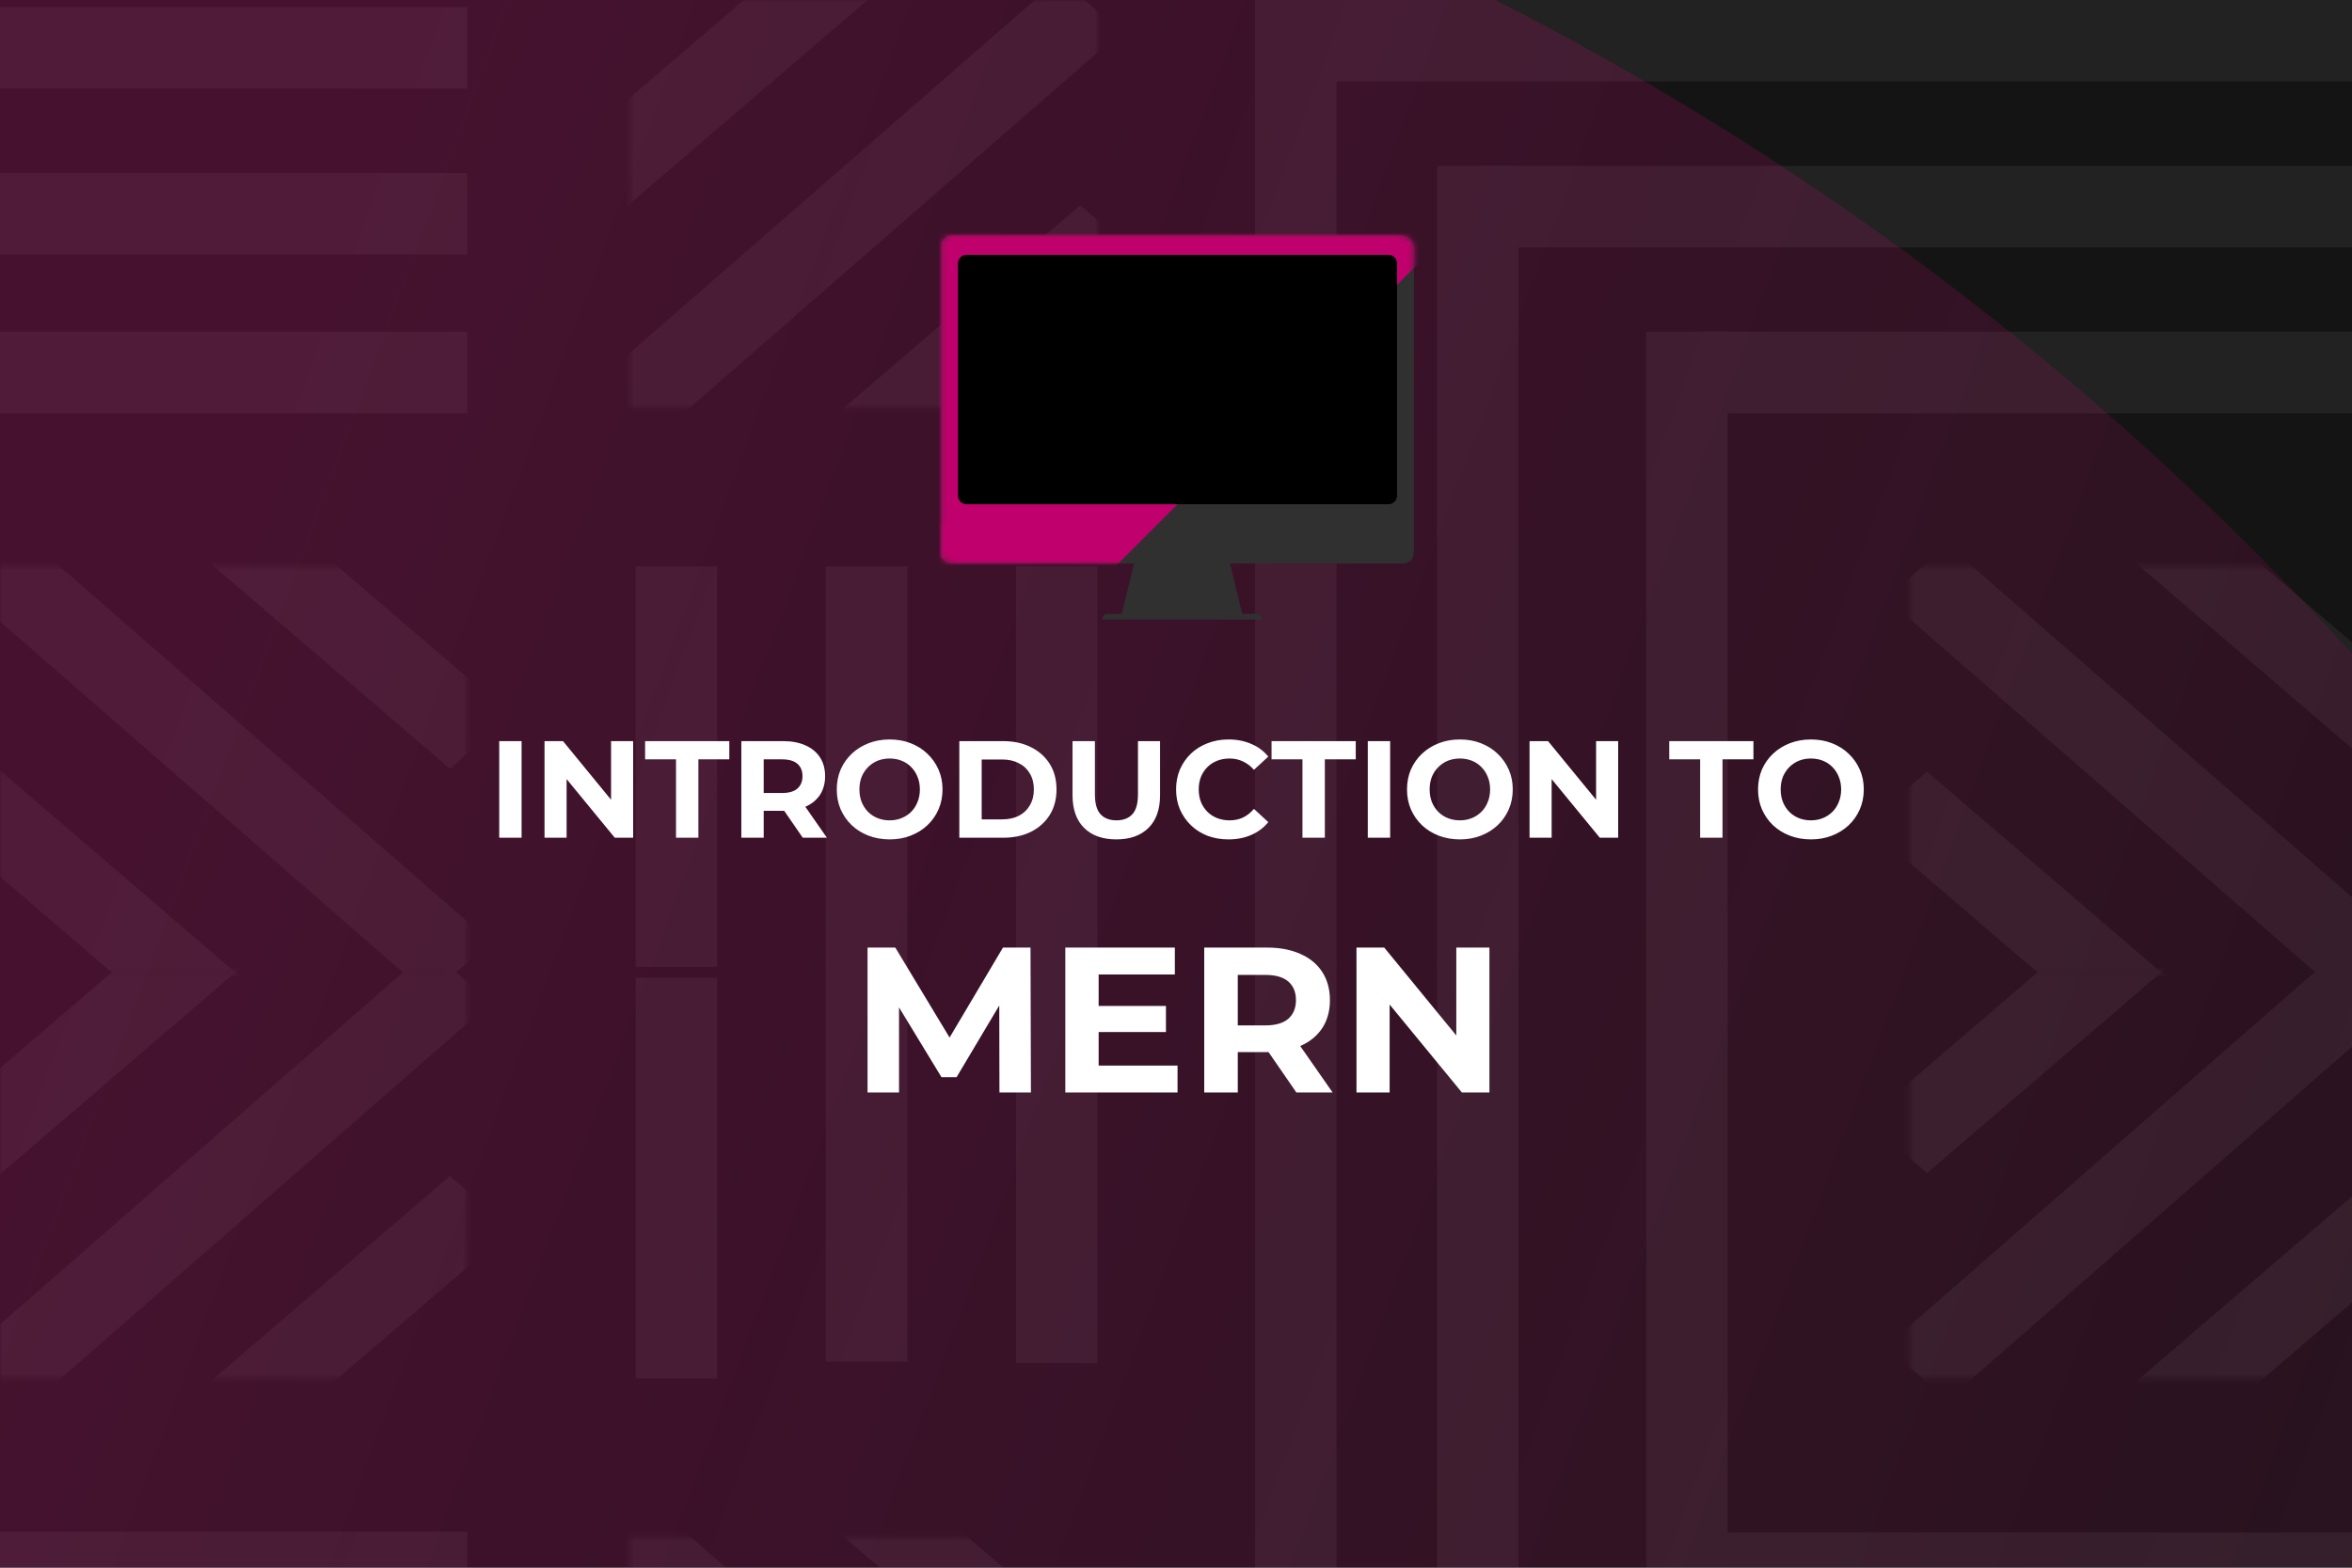 <svg width="480" height="320" viewBox="0 0 480 320" fill="none" xmlns="http://www.w3.org/2000/svg">
<g clip-path="url(#clip0_3029_7021)">
<rect width="480" height="320" fill="#141414"/>
<g style="mix-blend-mode:lighten" opacity="0.06">
<line x1="215.659" y1="197.358" x2="215.659" y2="115.609" stroke="white" stroke-width="16.632"/>
<line x1="176.852" y1="197.358" x2="176.852" y2="115.609" stroke="white" stroke-width="16.632"/>
<line x1="138.045" y1="197.358" x2="138.045" y2="115.609" stroke="white" stroke-width="16.632"/>
<line x1="485.095" y1="76.037" x2="345.942" y2="76.037" stroke="white" stroke-width="16.632"/>
<line x1="485.095" y1="42.176" x2="301.036" y2="42.176" stroke="white" stroke-width="16.632"/>
<line x1="485.095" y1="8.316" x2="262.228" y2="8.316" stroke="white" stroke-width="16.632"/>
<line x1="344.278" y1="197.357" x2="344.278" y2="67.721" stroke="white" stroke-width="16.632"/>
<line x1="301.59" y1="197.357" x2="301.59" y2="33.86" stroke="white" stroke-width="16.632"/>
<line x1="264.446" y1="197.357" x2="264.446" y2="-0" stroke="white" stroke-width="16.632"/>
<line x1="95.356" y1="9.768" x2="-0" y2="9.768" stroke="white" stroke-width="16.632"/>
<line x1="95.356" y1="76.037" x2="-0" y2="76.037" stroke="white" stroke-width="16.632"/>
<line x1="95.356" y1="43.628" x2="-0" y2="43.628" stroke="white" stroke-width="16.632"/>
<mask id="mask0_3029_7021" style="mask-type:alpha" maskUnits="userSpaceOnUse" x="389" y="115" width="97" height="84">
<rect x="485.095" y="115.609" width="83.2" height="95.356" transform="rotate(90 485.095 115.609)" fill="white"/>
</mask>
<g mask="url(#mask0_3029_7021)">
<line y1="-8.316" x2="71.879" y2="-8.316" transform="matrix(0.759 0.651 -0.759 0.651 434.98 114.158)" stroke="white" stroke-width="16.632"/>
<line y1="-8.316" x2="71.879" y2="-8.316" transform="matrix(0.759 0.651 -0.759 0.651 380.65 168.335)" stroke="white" stroke-width="16.632"/>
<line y1="-8.316" x2="133.543" y2="-8.316" transform="matrix(0.754 0.657 -0.754 0.657 384.9 122.116)" stroke="white" stroke-width="16.632"/>
</g>
<mask id="mask1_3029_7021" style="mask-type:alpha" maskUnits="userSpaceOnUse" x="128" y="0" width="96" height="84">
<rect width="83.2" height="95.356" transform="matrix(0 1 1 0 128.62 0)" fill="white"/>
</mask>
<g mask="url(#mask1_3029_7021)">
<line y1="-8.316" x2="71.879" y2="-8.316" transform="matrix(-0.759 0.651 0.759 0.651 178.735 -1.451)" stroke="white" stroke-width="16.632"/>
<line y1="-8.316" x2="71.879" y2="-8.316" transform="matrix(-0.759 0.651 0.759 0.651 233.065 52.726)" stroke="white" stroke-width="16.632"/>
<line y1="-8.316" x2="133.543" y2="-8.316" transform="matrix(-0.754 0.657 0.754 0.657 228.815 6.507)" stroke="white" stroke-width="16.632"/>
</g>
<mask id="mask2_3029_7021" style="mask-type:alpha" maskUnits="userSpaceOnUse" x="0" y="115" width="96" height="84">
<rect y="198.809" width="83.2" height="95.356" transform="rotate(-90 0 198.809)" fill="white"/>
</mask>
<g mask="url(#mask2_3029_7021)">
<line y1="-8.316" x2="71.879" y2="-8.316" transform="matrix(-0.759 -0.651 0.759 -0.651 50.114 200.26)" stroke="white" stroke-width="16.632"/>
<line y1="-8.316" x2="71.879" y2="-8.316" transform="matrix(-0.759 -0.651 0.759 -0.651 104.444 146.083)" stroke="white" stroke-width="16.632"/>
<line y1="-8.316" x2="133.543" y2="-8.316" transform="matrix(-0.754 -0.657 0.754 -0.657 100.192 192.302)" stroke="white" stroke-width="16.632"/>
</g>
<line y1="-8.316" x2="81.762" y2="-8.316" transform="matrix(0 1 1 0 223.975 196.473)" stroke="white" stroke-width="16.632"/>
<line y1="-8.316" x2="81.762" y2="-8.316" transform="matrix(0 1 1 0 185.168 196.188)" stroke="white" stroke-width="16.632"/>
<line y1="-8.316" x2="81.762" y2="-8.316" transform="matrix(0 1 1 0 146.361 199.609)" stroke="white" stroke-width="16.632"/>
<path d="M485.095 321.125L336.235 321.125" stroke="white" stroke-width="16.632"/>
<line y1="-8.316" x2="129.659" y2="-8.316" transform="matrix(0 1 1 0 352.594 196.474)" stroke="white" stroke-width="16.632"/>
<line y1="-8.316" x2="163.525" y2="-8.316" transform="matrix(0 1 1 0 309.906 196.474)" stroke="white" stroke-width="16.632"/>
<line y1="-8.316" x2="197.391" y2="-8.316" transform="matrix(0 1 1 0 272.762 196.474)" stroke="white" stroke-width="16.632"/>
<line y1="-8.316" x2="95.356" y2="-8.316" transform="matrix(-1 0 0 1 95.356 329.268)" stroke="white" stroke-width="16.632"/>
<mask id="mask3_3029_7021" style="mask-type:alpha" maskUnits="userSpaceOnUse" x="389" y="198" width="97" height="84">
<rect width="83.214" height="95.356" transform="matrix(0 -1 -1 0 485.095 281.371)" fill="white"/>
</mask>
<g mask="url(#mask3_3029_7021)">
<line y1="-8.316" x2="71.884" y2="-8.316" transform="matrix(0.759 -0.651 -0.759 -0.651 434.98 282.822)" stroke="white" stroke-width="16.632"/>
<line y1="-8.316" x2="71.884" y2="-8.316" transform="matrix(0.759 -0.651 -0.759 -0.651 380.65 228.636)" stroke="white" stroke-width="16.632"/>
<line y1="-8.316" x2="133.553" y2="-8.316" transform="matrix(0.753 -0.658 -0.753 -0.658 384.9 274.863)" stroke="white" stroke-width="16.632"/>
</g>
<mask id="mask4_3029_7021" style="mask-type:alpha" maskUnits="userSpaceOnUse" x="128" y="313" width="96" height="84">
<rect x="128.62" y="397" width="83.214" height="95.356" transform="rotate(-90 128.62 397)" fill="white"/>
</mask>
<g mask="url(#mask4_3029_7021)">
<line y1="-8.316" x2="71.884" y2="-8.316" transform="matrix(-0.759 -0.651 0.759 -0.651 233.065 344.266)" stroke="white" stroke-width="16.632"/>
<line y1="-8.316" x2="133.553" y2="-8.316" transform="matrix(-0.753 -0.658 0.753 -0.658 228.815 390.492)" stroke="white" stroke-width="16.632"/>
</g>
<mask id="mask5_3029_7021" style="mask-type:alpha" maskUnits="userSpaceOnUse" x="0" y="198" width="96" height="84">
<rect width="83.214" height="95.356" transform="matrix(0 1 1 0 0 198.158)" fill="white"/>
</mask>
<g mask="url(#mask5_3029_7021)">
<line y1="-8.316" x2="71.884" y2="-8.316" transform="matrix(-0.759 0.651 0.759 0.651 50.114 196.706)" stroke="white" stroke-width="16.632"/>
<line y1="-8.316" x2="71.884" y2="-8.316" transform="matrix(-0.759 0.651 0.759 0.651 104.444 250.892)" stroke="white" stroke-width="16.632"/>
<line y1="-8.316" x2="133.553" y2="-8.316" transform="matrix(-0.753 0.658 0.753 0.658 100.192 204.666)" stroke="white" stroke-width="16.632"/>
</g>
</g>
<g filter="url(#filter0_f_3029_7021)">
<circle cx="29.5" cy="542.5" r="608.5" fill="url(#paint0_linear_3029_7021)" fill-opacity="0.36"/>
</g>
<path d="M101.883 171V151.28H106.447V171H101.883ZM111.127 171V151.28H114.902L126.537 165.478H124.706V151.28H129.213V171H125.466L113.803 156.801H115.634V171H111.127ZM137.964 171V154.998H131.653V151.28H148.838V154.998H142.528V171H137.964ZM151.294 171V151.28H159.83C161.595 151.28 163.116 151.571 164.394 152.153C165.671 152.717 166.657 153.533 167.352 154.604C168.047 155.675 168.394 156.952 168.394 158.435C168.394 159.9 168.047 161.168 167.352 162.239C166.657 163.29 165.671 164.098 164.394 164.661C163.116 165.225 161.595 165.507 159.83 165.507H153.829L155.858 163.506V171H151.294ZM163.83 171L158.9 163.844H163.774L168.76 171H163.83ZM155.858 164.013L153.829 161.872H159.576C160.985 161.872 162.037 161.572 162.731 160.971C163.426 160.351 163.774 159.506 163.774 158.435C163.774 157.346 163.426 156.501 162.731 155.9C162.037 155.299 160.985 154.998 159.576 154.998H153.829L155.858 152.829V164.013ZM181.588 171.338C180.029 171.338 178.583 171.085 177.25 170.577C175.935 170.07 174.79 169.357 173.813 168.436C172.855 167.516 172.104 166.436 171.559 165.197C171.033 163.957 170.77 162.605 170.77 161.14C170.77 159.675 171.033 158.323 171.559 157.083C172.104 155.844 172.864 154.764 173.841 153.843C174.818 152.923 175.963 152.209 177.278 151.702C178.593 151.195 180.02 150.942 181.56 150.942C183.119 150.942 184.546 151.195 185.842 151.702C187.157 152.209 188.293 152.923 189.251 153.843C190.228 154.764 190.988 155.844 191.533 157.083C192.078 158.304 192.35 159.656 192.35 161.14C192.35 162.605 192.078 163.966 191.533 165.225C190.988 166.464 190.228 167.544 189.251 168.465C188.293 169.366 187.157 170.07 185.842 170.577C184.546 171.085 183.128 171.338 181.588 171.338ZM181.56 167.45C182.443 167.45 183.25 167.3 183.983 167C184.734 166.699 185.391 166.267 185.955 165.704C186.518 165.14 186.95 164.474 187.251 163.704C187.57 162.933 187.73 162.079 187.73 161.14C187.73 160.201 187.57 159.346 187.251 158.576C186.95 157.806 186.518 157.139 185.955 156.576C185.41 156.013 184.762 155.581 184.011 155.28C183.26 154.98 182.443 154.829 181.56 154.829C180.677 154.829 179.86 154.98 179.109 155.28C178.377 155.581 177.729 156.013 177.165 156.576C176.602 157.139 176.161 157.806 175.841 158.576C175.541 159.346 175.391 160.201 175.391 161.14C175.391 162.06 175.541 162.915 175.841 163.704C176.161 164.474 176.593 165.14 177.137 165.704C177.701 166.267 178.358 166.699 179.109 167C179.86 167.3 180.677 167.45 181.56 167.45ZM195.78 171V151.28H204.738C206.88 151.28 208.767 151.693 210.401 152.519C212.035 153.327 213.312 154.463 214.232 155.928C215.153 157.393 215.613 159.13 215.613 161.14C215.613 163.131 215.153 164.868 214.232 166.352C213.312 167.817 212.035 168.962 210.401 169.789C208.767 170.596 206.88 171 204.738 171H195.78ZM200.344 167.253H204.513C205.828 167.253 206.964 167.009 207.922 166.521C208.898 166.014 209.65 165.3 210.176 164.38C210.72 163.459 210.993 162.379 210.993 161.14C210.993 159.882 210.72 158.802 210.176 157.9C209.65 156.98 208.898 156.276 207.922 155.787C206.964 155.28 205.828 155.027 204.513 155.027H200.344V167.253ZM227.816 171.338C225.018 171.338 222.83 170.559 221.252 169C219.674 167.441 218.886 165.215 218.886 162.323V151.28H223.449V162.154C223.449 164.032 223.834 165.384 224.604 166.211C225.374 167.037 226.454 167.45 227.844 167.45C229.234 167.45 230.314 167.037 231.084 166.211C231.854 165.384 232.239 164.032 232.239 162.154V151.28H236.746V162.323C236.746 165.215 235.958 167.441 234.38 169C232.802 170.559 230.614 171.338 227.816 171.338ZM250.694 171.338C249.173 171.338 247.755 171.094 246.44 170.606C245.144 170.099 244.017 169.385 243.059 168.465C242.102 167.544 241.35 166.464 240.806 165.225C240.28 163.985 240.017 162.624 240.017 161.14C240.017 159.656 240.28 158.295 240.806 157.055C241.35 155.815 242.102 154.735 243.059 153.815C244.036 152.895 245.172 152.191 246.468 151.702C247.764 151.195 249.182 150.942 250.722 150.942C252.431 150.942 253.971 151.242 255.342 151.843C256.732 152.425 257.896 153.289 258.836 154.435L255.906 157.139C255.23 156.369 254.478 155.797 253.652 155.421C252.826 155.027 251.924 154.829 250.947 154.829C250.027 154.829 249.182 154.98 248.412 155.28C247.642 155.581 246.975 156.013 246.412 156.576C245.848 157.139 245.407 157.806 245.088 158.576C244.787 159.346 244.637 160.201 244.637 161.14C244.637 162.079 244.787 162.933 245.088 163.704C245.407 164.474 245.848 165.14 246.412 165.704C246.975 166.267 247.642 166.699 248.412 167C249.182 167.3 250.027 167.45 250.947 167.45C251.924 167.45 252.826 167.263 253.652 166.887C254.478 166.493 255.23 165.901 255.906 165.112L258.836 167.817C257.896 168.962 256.732 169.836 255.342 170.437C253.971 171.038 252.422 171.338 250.694 171.338ZM265.81 171V154.998H259.499V151.28H276.684V154.998H270.374V171H265.81ZM279.14 171V151.28H283.704V171H279.14ZM297.962 171.338C296.403 171.338 294.957 171.085 293.624 170.577C292.309 170.07 291.163 169.357 290.187 168.436C289.229 167.516 288.477 166.436 287.933 165.197C287.407 163.957 287.144 162.605 287.144 161.14C287.144 159.675 287.407 158.323 287.933 157.083C288.477 155.844 289.238 154.764 290.215 153.843C291.191 152.923 292.337 152.209 293.652 151.702C294.966 151.195 296.394 150.942 297.934 150.942C299.493 150.942 300.92 151.195 302.216 151.702C303.531 152.209 304.667 152.923 305.625 153.843C306.601 154.764 307.362 155.844 307.907 157.083C308.451 158.304 308.724 159.656 308.724 161.14C308.724 162.605 308.451 163.966 307.907 165.225C307.362 166.464 306.601 167.544 305.625 168.465C304.667 169.366 303.531 170.07 302.216 170.577C300.92 171.085 299.502 171.338 297.962 171.338ZM297.934 167.45C298.817 167.45 299.624 167.3 300.357 167C301.108 166.699 301.765 166.267 302.329 165.704C302.892 165.14 303.324 164.474 303.624 163.704C303.944 162.933 304.103 162.079 304.103 161.14C304.103 160.201 303.944 159.346 303.624 158.576C303.324 157.806 302.892 157.139 302.329 156.576C301.784 156.013 301.136 155.581 300.385 155.28C299.633 154.98 298.817 154.829 297.934 154.829C297.051 154.829 296.234 154.98 295.483 155.28C294.75 155.581 294.102 156.013 293.539 156.576C292.976 157.139 292.534 157.806 292.215 158.576C291.914 159.346 291.764 160.201 291.764 161.14C291.764 162.06 291.914 162.915 292.215 163.704C292.534 164.474 292.966 165.14 293.511 165.704C294.074 166.267 294.732 166.699 295.483 167C296.234 167.3 297.051 167.45 297.934 167.45ZM312.153 171V151.28H315.929L327.563 165.478H325.732V151.28H330.24V171H326.493L314.83 156.801H316.661V171H312.153ZM346.969 171V154.998H340.658V151.28H357.843V154.998H351.533V171H346.969ZM369.602 171.338C368.043 171.338 366.597 171.085 365.263 170.577C363.949 170.07 362.803 169.357 361.826 168.436C360.869 167.516 360.117 166.436 359.573 165.197C359.047 163.957 358.784 162.605 358.784 161.14C358.784 159.675 359.047 158.323 359.573 157.083C360.117 155.844 360.878 154.764 361.855 153.843C362.831 152.923 363.977 152.209 365.292 151.702C366.606 151.195 368.034 150.942 369.574 150.942C371.133 150.942 372.56 151.195 373.856 151.702C375.171 152.209 376.307 152.923 377.265 153.843C378.241 154.764 379.002 155.844 379.547 157.083C380.091 158.304 380.364 159.656 380.364 161.14C380.364 162.605 380.091 163.966 379.547 165.225C379.002 166.464 378.241 167.544 377.265 168.465C376.307 169.366 375.171 170.07 373.856 170.577C372.56 171.085 371.142 171.338 369.602 171.338ZM369.574 167.45C370.456 167.45 371.264 167.3 371.997 167C372.748 166.699 373.405 166.267 373.969 165.704C374.532 165.14 374.964 164.474 375.264 163.704C375.584 162.933 375.743 162.079 375.743 161.14C375.743 160.201 375.584 159.346 375.264 158.576C374.964 157.806 374.532 157.139 373.969 156.576C373.424 156.013 372.776 155.581 372.025 155.28C371.273 154.98 370.456 154.829 369.574 154.829C368.691 154.829 367.874 154.98 367.123 155.28C366.39 155.581 365.742 156.013 365.179 156.576C364.615 157.139 364.174 157.806 363.855 158.576C363.554 159.346 363.404 160.201 363.404 161.14C363.404 162.06 363.554 162.915 363.855 163.704C364.174 164.474 364.606 165.14 365.151 165.704C365.714 166.267 366.372 166.699 367.123 167C367.874 167.3 368.691 167.45 369.574 167.45ZM177.051 223V193.42H182.714L195.307 214.295H192.306L204.688 193.42H210.308L210.393 223H203.969L203.927 203.266H205.11L195.222 219.873H192.137L182.038 203.266H183.474V223H177.051ZM223.707 205.336H237.948V210.661H223.707V205.336ZM224.214 217.507H240.314V223H217.411V193.42H239.765V198.913H224.214V217.507ZM245.761 223V193.42H258.565C261.213 193.42 263.495 193.856 265.411 194.73C267.327 195.575 268.806 196.8 269.848 198.406C270.89 200.012 271.412 201.928 271.412 204.153C271.412 206.35 270.89 208.252 269.848 209.858C268.806 211.435 267.327 212.647 265.411 213.492C263.495 214.337 261.213 214.76 258.565 214.76H249.564L252.607 211.759V223H245.761ZM264.566 223L257.171 212.267H264.481L271.961 223H264.566ZM252.607 212.52L249.564 209.309H258.185C260.298 209.309 261.876 208.858 262.918 207.956C263.96 207.027 264.481 205.759 264.481 204.153C264.481 202.519 263.96 201.251 262.918 200.35C261.876 199.448 260.298 198.998 258.185 198.998H249.564L252.607 195.744V212.52ZM276.835 223V193.42H282.498L299.95 214.717H297.204V193.42H303.965V223H298.345L280.85 201.702H283.597V223H276.835Z" fill="white"/>
<path fill-rule="evenodd" clip-rule="evenodd" d="M288.551 107.16V51.401C288.551 51.401 289.315 48 285.149 48H194.261C194.261 48 192.099 48.057 192.099 50.159C192.12 51.12 192.138 51.401 192.138 51.401V106.902C192.048 107.112 192 107.346 192 107.588V113.058V113.058C192 113.87 192.44 115.001 194.89 115.001H231.439L230.175 120.199V120.199L228.938 125.298H226.186C224.71 125.298 225.015 126.469 225.015 126.469H257.432C257.432 126.469 257.74 125.298 256.261 125.298H253.509L252.272 120.199V120.199L251.011 115.001H286.18C286.18 115.001 287.514 115.087 288.181 114.067C288.403 113.726 288.551 113.263 288.551 112.633M288.551 107.16V107.16V107.16ZM288.551 107.16V112.633V107.16Z" fill="#303030"/>
<mask id="mask6_3029_7021" style="mask-type:alpha" maskUnits="userSpaceOnUse" x="192" y="48" width="97" height="79">
<path fill-rule="evenodd" clip-rule="evenodd" d="M288.551 107.16V51.401C288.551 51.401 289.315 48 285.149 48H194.261C194.261 48 192.099 48.057 192.099 50.159C192.12 51.12 192.138 51.401 192.138 51.401V106.902C192.048 107.112 192 107.346 192 107.588V113.058V113.058C192 113.87 192.44 115.001 194.89 115.001H231.439L230.175 120.199V120.199L228.938 125.298H226.186C224.71 125.298 225.015 126.469 225.015 126.469H257.432C257.432 126.469 257.74 125.298 256.261 125.298H253.509L252.272 120.199V120.199L251.011 115.001H286.18C286.18 115.001 287.514 115.087 288.181 114.067C288.403 113.726 288.551 113.263 288.551 112.633M288.551 107.16V107.16V107.16ZM288.551 107.16V112.633V107.16Z" fill="#808080"/>
</mask>
<g mask="url(#mask6_3029_7021)">
<rect x="290.893" y="-73.897" width="89.288" height="211.044" transform="rotate(45 290.893 -73.897)" fill="#C0006C"/>
</g>
<path d="M283.353 102.924H197.262C196.291 102.924 195.504 102.136 195.504 101.166V53.77C195.504 52.8 196.291 52.013 197.262 52.013H283.353C284.323 52.013 285.111 52.8 285.111 53.77V101.166C285.111 102.136 284.323 102.924 283.353 102.924Z" fill="black"/>
</g>
<defs>
<filter id="filter0_f_3029_7021" x="-1079" y="-566" width="2217" height="2217" filterUnits="userSpaceOnUse" color-interpolation-filters="sRGB">
<feFlood flood-opacity="0" result="BackgroundImageFix"/>
<feBlend mode="normal" in="SourceGraphic" in2="BackgroundImageFix" result="shape"/>
<feGaussianBlur stdDeviation="250" result="effect1_foregroundBlur_3029_7021"/>
</filter>
<linearGradient id="paint0_linear_3029_7021" x1="-119.158" y1="501.453" x2="670.727" y2="795.441" gradientUnits="userSpaceOnUse">
<stop stop-color="#C30A72" stop-opacity="0.8"/>
<stop offset="1" stop-color="#C30A72" stop-opacity="0"/>
</linearGradient>
<clipPath id="clip0_3029_7021">
<rect width="480" height="320" fill="white"/>
</clipPath>
</defs>
</svg>
